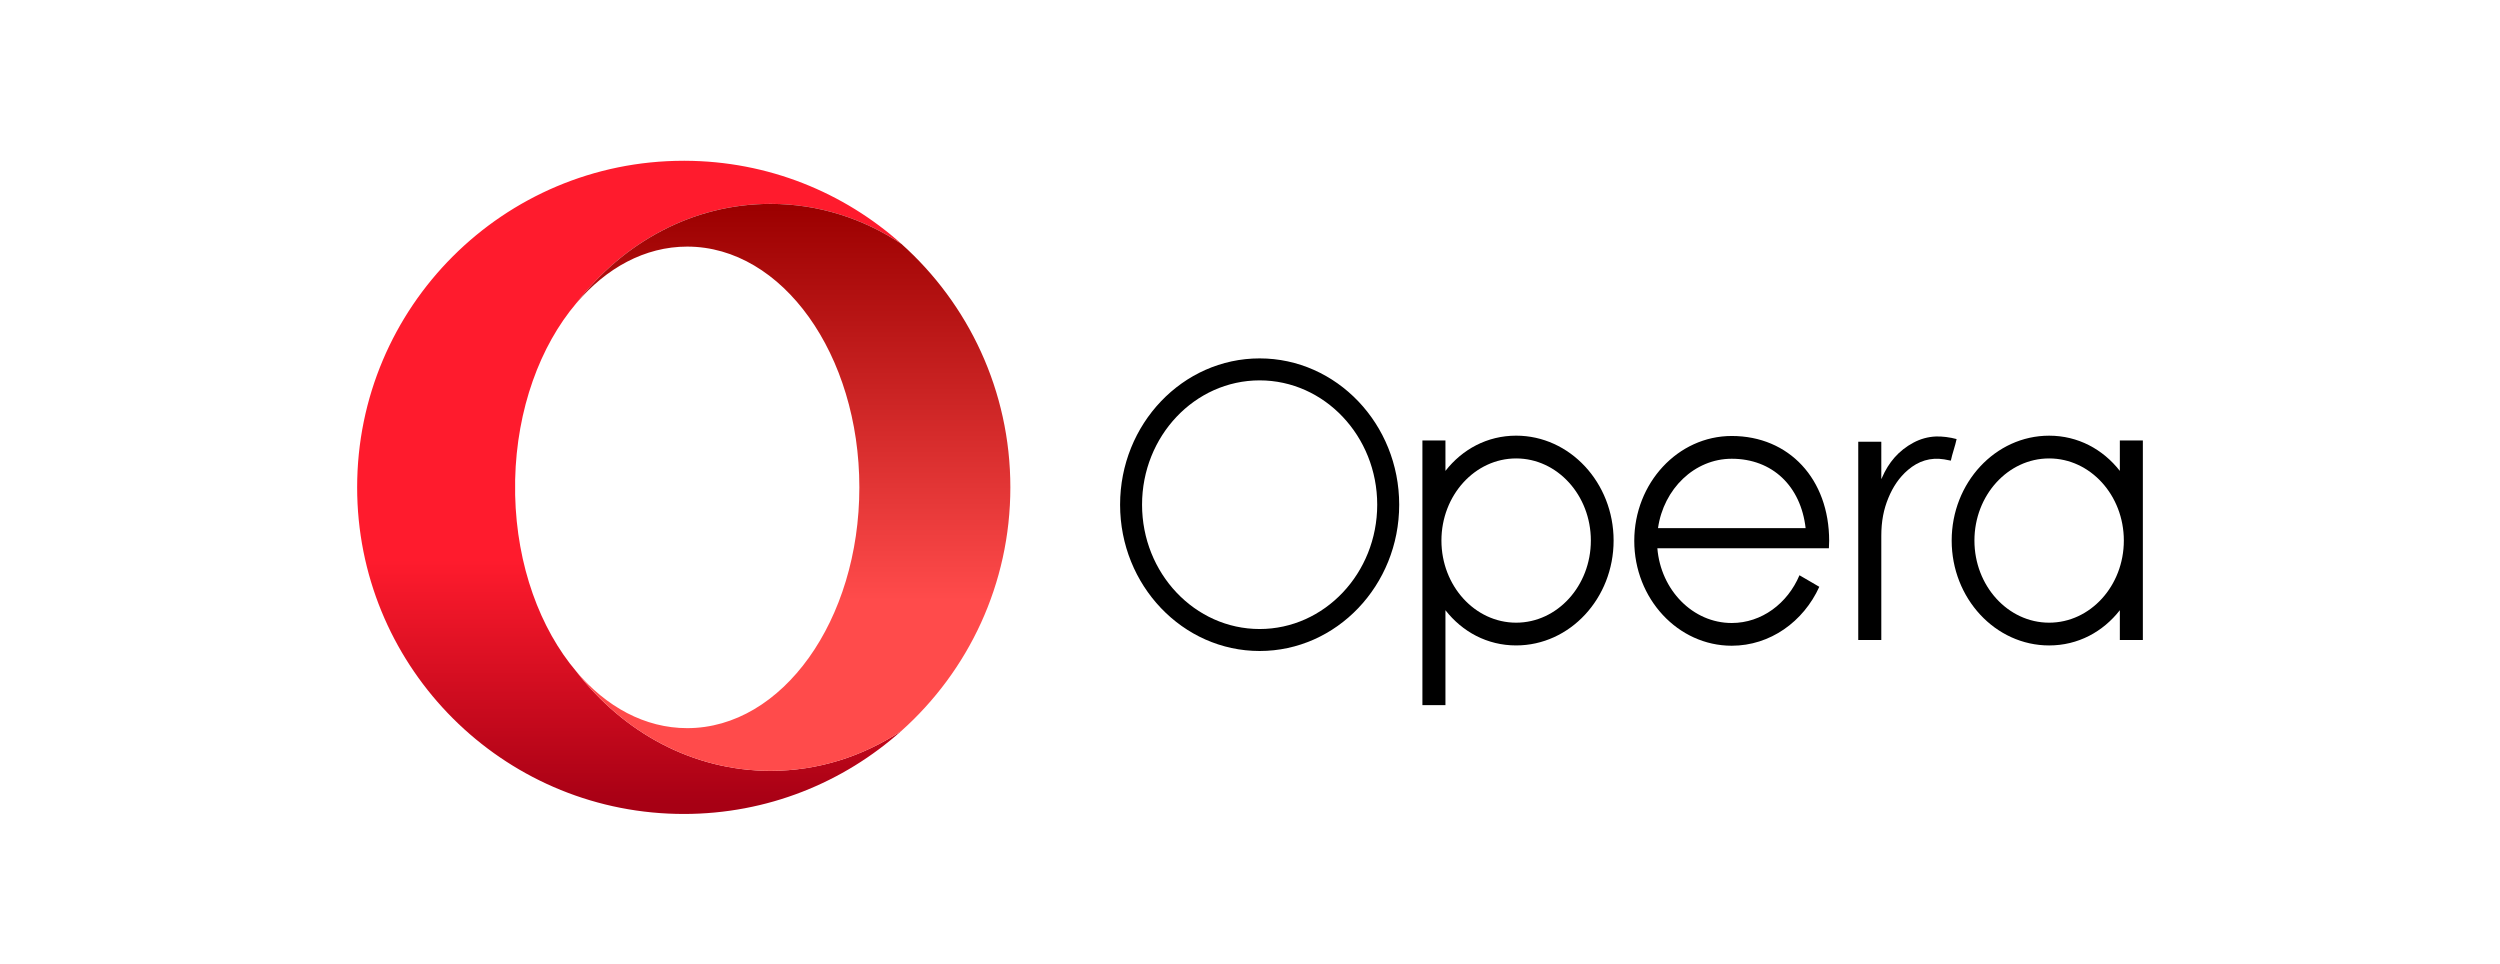 <?xml version="1.0" encoding="UTF-8"?>
<svg xmlns="http://www.w3.org/2000/svg" width="140" height="54" viewBox="0 0 140 54" fill="none">
  <g clip-path="url(#clip0_6990_11157)">
    <path d="M38.29 9.003C28.189 9.003 20 17.191 20 27.292C20 37.101 27.722 45.106 37.419 45.561C37.708 45.574 37.998 45.582 38.29 45.582C42.973 45.582 47.243 43.821 50.479 40.928C48.335 42.349 45.828 43.167 43.15 43.167C38.794 43.167 34.893 41.007 32.27 37.599C30.247 35.212 28.938 31.683 28.848 27.723V26.861C28.938 22.901 30.247 19.372 32.269 16.985C34.893 13.578 38.794 11.417 43.149 11.417C45.829 11.417 48.336 12.235 50.48 13.658C47.26 10.777 43.015 9.02 38.358 9.003C38.335 9.003 38.312 9.002 38.289 9.002L38.29 9.003Z" fill="url(#paint0_linear_6990_11157)"></path>
    <path d="M32.27 16.986C33.948 15.005 36.115 13.81 38.484 13.81C43.808 13.81 48.124 19.847 48.124 27.293C48.124 34.74 43.808 40.776 38.484 40.776C36.115 40.776 33.948 39.582 32.27 37.601C34.893 41.008 38.794 43.169 43.15 43.169C45.829 43.169 48.335 42.351 50.479 40.929C54.223 37.58 56.58 32.712 56.58 27.293C56.58 21.875 54.223 17.008 50.48 13.659C48.336 12.236 45.829 11.418 43.15 11.418C38.794 11.418 34.893 13.579 32.27 16.986Z" fill="url(#paint1_linear_6990_11157)"></path>
    <path d="M84.904 34.87C82.597 34.87 80.72 32.807 80.72 30.271C80.72 27.735 82.597 25.672 84.904 25.672C87.211 25.672 89.088 27.735 89.088 30.271C89.088 32.807 87.211 34.87 84.904 34.87ZM84.904 24.397C83.285 24.397 81.889 25.161 80.945 26.37V24.666H79.655V39.486H80.945V34.172C81.889 35.381 83.285 36.144 84.904 36.144C87.913 36.144 90.362 33.509 90.362 30.271C90.362 27.033 87.913 24.397 84.904 24.397Z" fill="black"></path>
    <path d="M70.54 35.225C66.909 35.225 63.955 32.102 63.955 28.263C63.955 24.424 66.909 21.301 70.54 21.301C74.17 21.301 77.124 24.424 77.124 28.263C77.124 32.102 74.17 35.225 70.54 35.225ZM70.54 20.07C66.231 20.07 62.725 23.746 62.725 28.263C62.725 32.781 66.23 36.456 70.54 36.456C74.849 36.456 78.355 32.781 78.355 28.263C78.355 23.746 74.849 20.07 70.54 20.07Z" fill="black"></path>
    <path d="M108.409 24.443C107.965 24.462 107.545 24.579 107.153 24.788C106.328 25.228 105.757 25.898 105.392 26.753C105.384 26.773 105.374 26.793 105.365 26.813C105.361 26.812 105.357 26.811 105.353 26.811V24.757H105.351V24.736H104.062V35.841H105.353V35.766C105.353 33.768 105.354 32.011 105.353 30.013C105.353 29.194 105.482 28.529 105.751 27.879C105.999 27.278 106.346 26.744 106.844 26.318C107.429 25.817 108.101 25.601 108.869 25.723C108.994 25.743 109.117 25.771 109.247 25.796C109.32 25.428 109.495 24.96 109.57 24.588C109.212 24.488 108.745 24.428 108.409 24.443Z" fill="black"></path>
    <path d="M96.976 25.69C99.255 25.69 100.848 27.225 101.115 29.577H92.848C93.161 27.378 94.89 25.69 96.976 25.69ZM96.976 24.415C93.967 24.415 91.519 27.05 91.519 30.289C91.519 33.527 93.967 36.161 96.976 36.161C99.129 36.161 100.994 34.813 101.881 32.861L100.77 32.214C100.106 33.79 98.657 34.888 96.976 34.888C94.796 34.888 93.003 33.044 92.812 30.702H102.418C102.427 30.565 102.433 30.428 102.433 30.289C102.433 26.831 100.19 24.415 96.976 24.415Z" fill="black"></path>
    <path d="M114.751 34.87C112.445 34.87 110.568 32.807 110.568 30.271C110.568 27.735 112.445 25.672 114.751 25.672C117.058 25.672 118.935 27.735 118.935 30.271C118.935 32.807 117.058 34.87 114.751 34.87ZM118.711 24.666V26.37C117.766 25.162 116.371 24.398 114.751 24.398C111.742 24.398 109.294 27.033 109.294 30.271C109.294 33.51 111.742 36.145 114.751 36.145C116.371 36.145 117.766 35.381 118.711 34.172V35.841H120V24.666L118.711 24.666Z" fill="black"></path>
  </g>
  <defs>
    <linearGradient id="paint0_linear_6990_11157" x1="35.24" y1="9.599" x2="35.24" y2="45.05" gradientUnits="userSpaceOnUse">
      <stop stop-color="#FF1B2D"></stop>
      <stop offset="0.3" stop-color="#FF1B2D"></stop>
      <stop offset="0.614" stop-color="#FF1B2D"></stop>
      <stop offset="1" stop-color="#A70014"></stop>
    </linearGradient>
    <linearGradient id="paint1_linear_6990_11157" x1="44.424" y1="11.689" x2="44.424" y2="43.044" gradientUnits="userSpaceOnUse">
      <stop stop-color="#9C0000"></stop>
      <stop offset="0.7" stop-color="#FF4B4B"></stop>
      <stop offset="1" stop-color="#FF4B4B"></stop>
    </linearGradient>
    <clipPath id="clip0_6990_11157">
      <rect width="100" height="36.581" fill="white" transform="translate(20 9)"></rect>
    </clipPath>
  </defs>
</svg>
